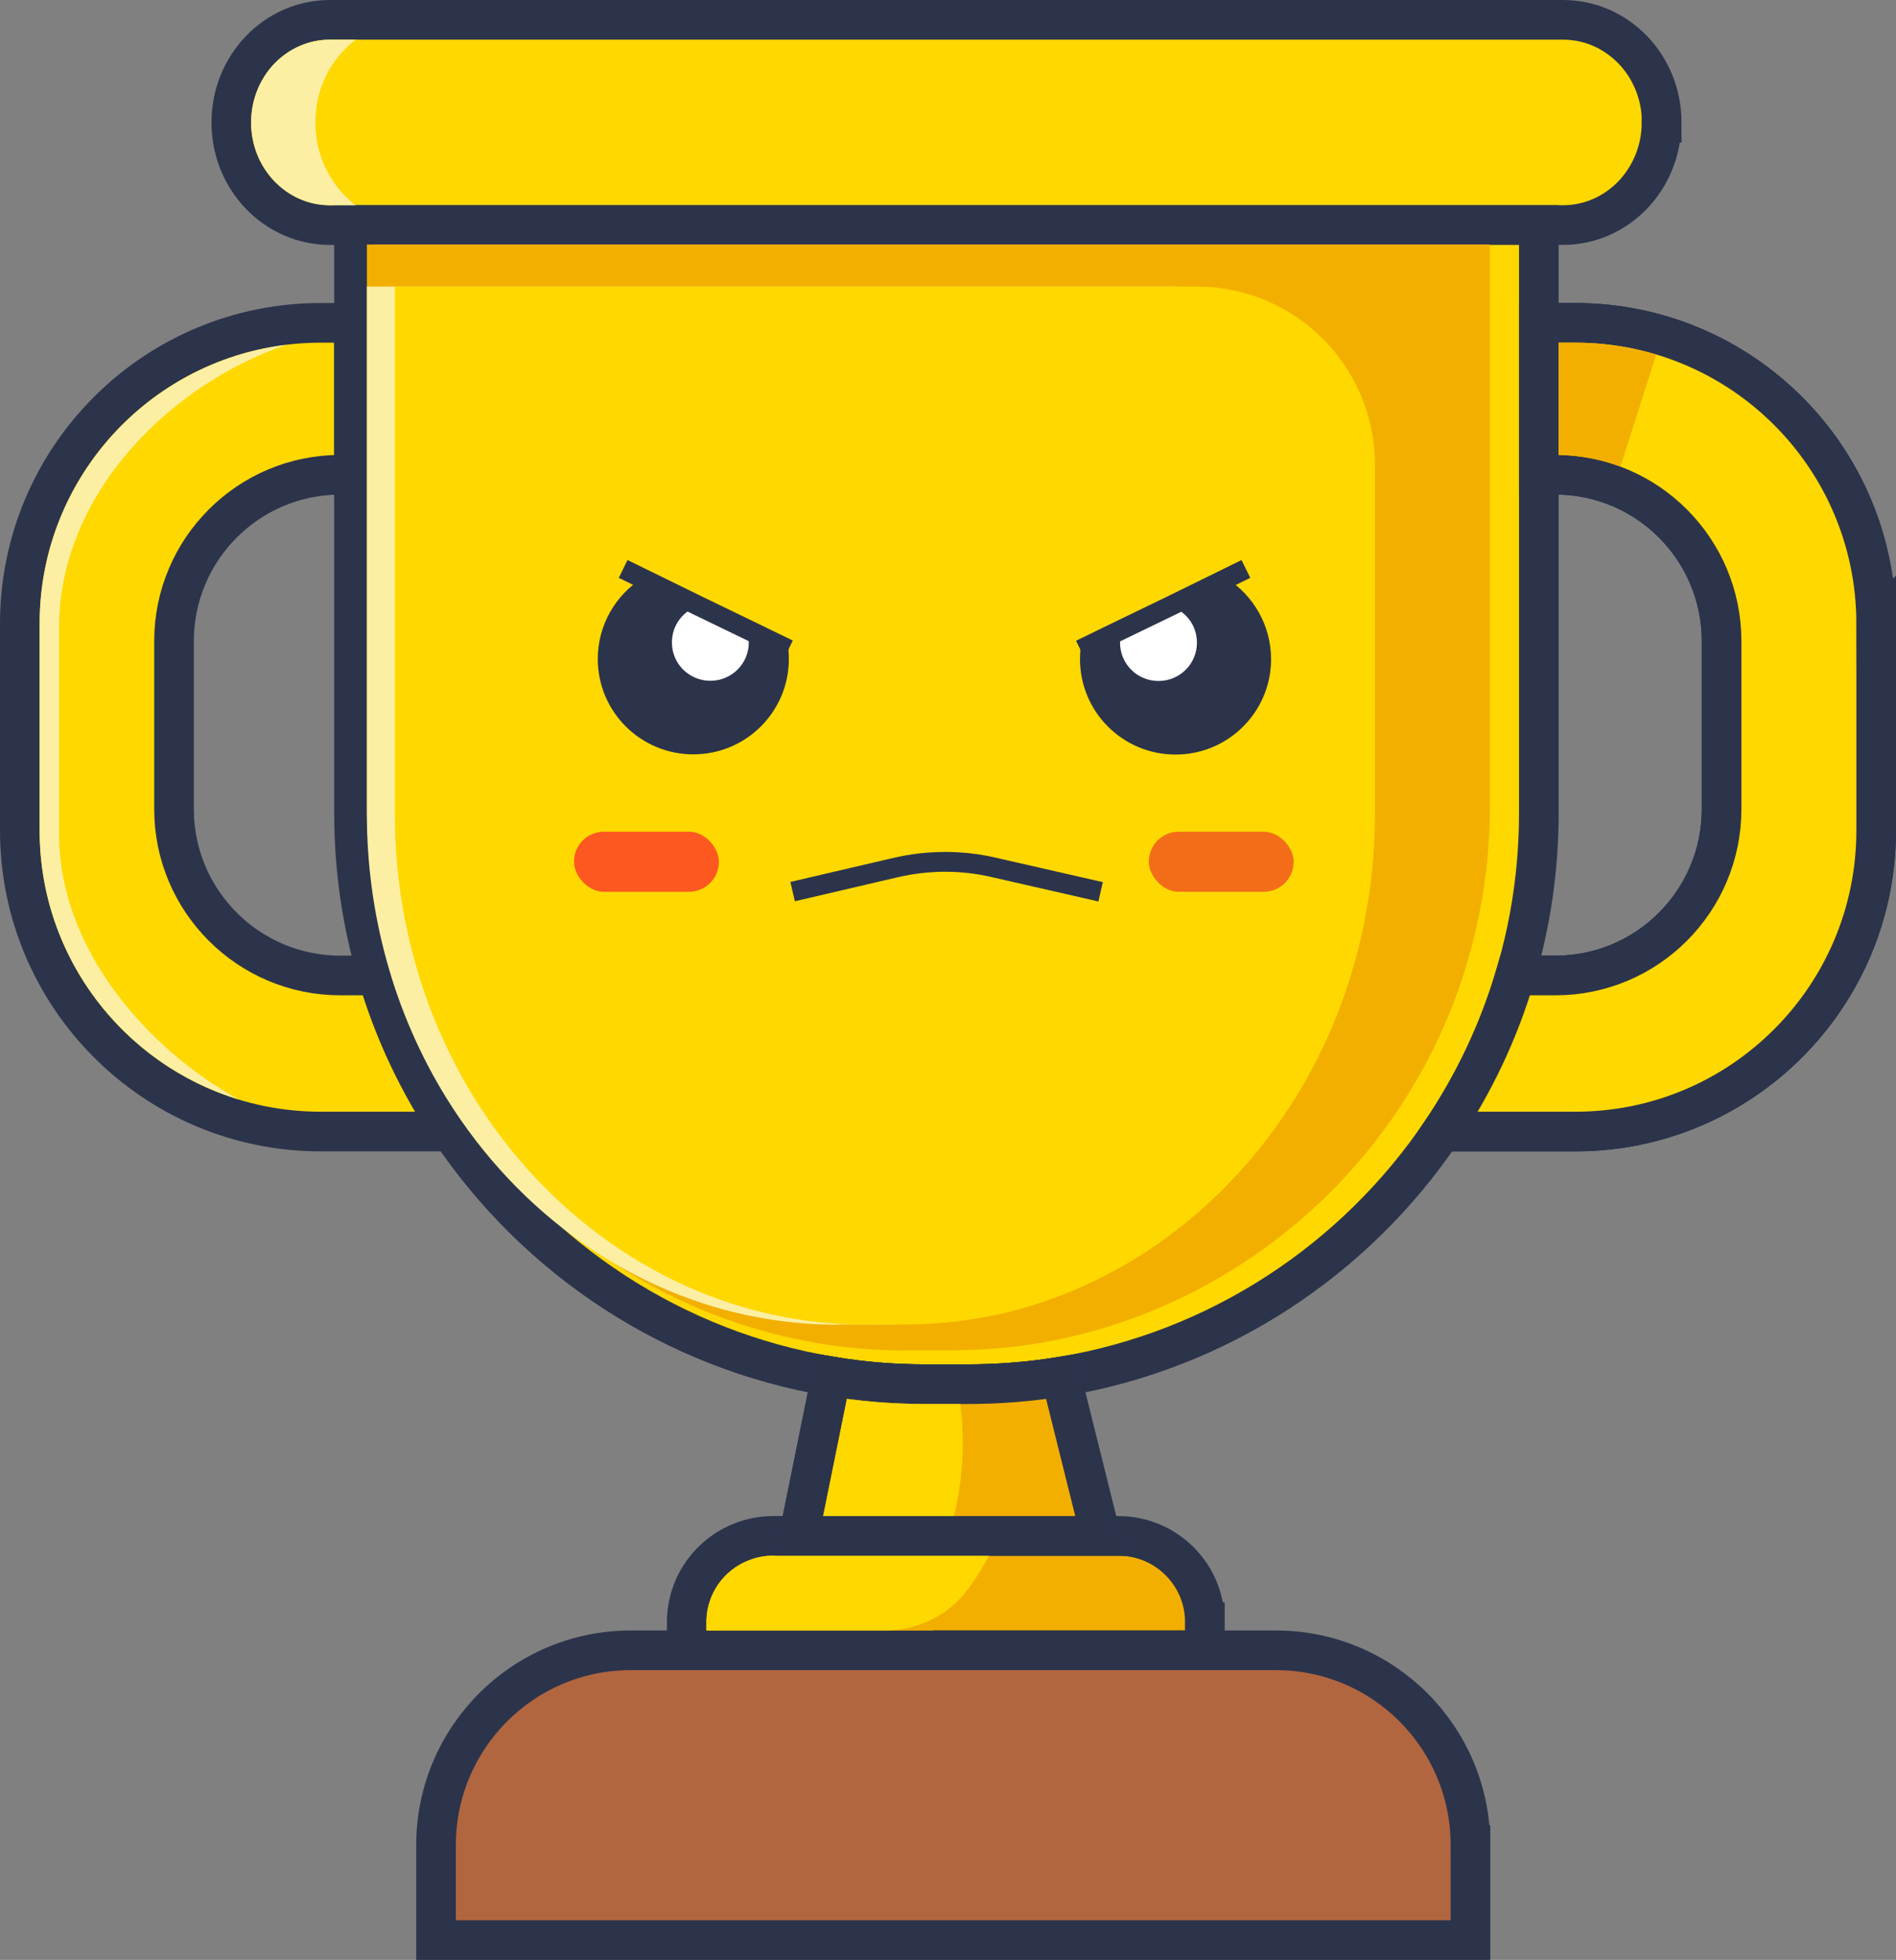 <?xml version="1.0" encoding="UTF-8"?>
<svg id="Layer_2" data-name="Layer 2" xmlns="http://www.w3.org/2000/svg" viewBox="0 0 95.66 98.83">
  <rect x="0" y="0" width="95.66" height="98.83" fill="#808080" stroke="none"/>
  <defs>
    <style>
      .cls-1, .cls-2, .cls-3 {
        fill: #f3af00;
      }

      .cls-4 {
        fill: #fff;
      }

      .cls-5 {
        fill: #f36d19;
      }

      .cls-6, .cls-7, .cls-8 {
        fill: #ffd800;
      }

      .cls-9 {
        fill: #fcefa4;
      }

      .cls-10 {
        fill: #fd5820;
      }

      .cls-11 {
        fill: #2c344b;
      }

      .cls-7, .cls-8, .cls-12, .cls-2, .cls-3 {
        stroke-width: 2px;
      }

      .cls-7, .cls-8, .cls-12, .cls-2, .cls-3, .cls-13 {
        stroke-miterlimit: 10;
      }

      .cls-7, .cls-12, .cls-2, .cls-13 {
        stroke: #2c344b;
      }

      .cls-8, .cls-3 {
        stroke: #192450;
      }

      .cls-12 {
        fill: #b26640;
      }

      .cls-13 {
        fill: none;
      }
    </style>
  </defs>
  <g id="angry_trophy" data-name="angry trophy">
    <path class="cls-8" d="M94.66,31.45v10.43c0,8.38-6.79,15.18-15.18,15.18h-6.74c1.61-2.39,2.88-5.04,3.71-7.87h2.03c4.63,0,8.38-3.76,8.38-8.39v-8.47c0-4.63-3.75-8.39-8.38-8.39h-.84v-7.66h1.84c8.39,0,15.18,6.79,15.18,15.17Z"/>
    <path class="cls-7" d="M22.76,57.06h-6.58c-8.38,0-15.18-6.8-15.18-15.18v-10.43c0-8.38,6.8-15.17,15.18-15.17h1.68v7.66h-.69c-4.63,0-8.39,3.76-8.39,8.39v8.47c0,4.63,3.76,8.39,8.39,8.39h1.88c.83,2.83,2.1,5.48,3.71,7.87Z"/>
    <path class="cls-7" d="M83.83,6.18c0,1.43-.56,2.72-1.46,3.66-.9,.93-2.14,1.51-3.52,1.51H16.65c-2.75,0-4.98-2.31-4.98-5.17,0-1.44,.56-2.73,1.46-3.67,.9-.93,2.14-1.51,3.52-1.51h62.21c2.75,0,4.98,2.31,4.98,5.18Z"/>
    <path class="cls-7" d="M77.64,11.35v29.63c0,2.85-.41,5.61-1.19,8.21-.83,2.83-2.1,5.48-3.71,7.87-4.35,6.44-11.22,11.04-19.21,12.36-1.53,.25-3.1,.38-4.71,.38h-2.14c-1.62,0-3.2-.13-4.74-.39-7.97-1.32-14.84-5.92-19.18-12.35-1.61-2.39-2.88-5.04-3.71-7.87-.78-2.6-1.19-5.36-1.19-8.21V11.35h59.78Z"/>
    <path class="cls-1" d="M45.72,68.1c-1.52,0-3.03-.12-4.47-.37-7.33-1.23-13.93-5.52-18.11-11.77-1.55-2.33-2.73-4.84-3.5-7.48-.75-2.52-1.13-5.15-1.13-7.83V12.33h56.66v28.31c0,2.68-.38,5.31-1.12,7.81-.77,2.66-1.95,5.17-3.5,7.5-4.19,6.26-10.8,10.55-18.13,11.78-1.45,.24-2.95,.36-4.45,.36h-2.25Z"/>
    <path class="cls-9" d="M42.25,66.8c-1.33,0-2.64-.12-3.9-.35-6.4-1.15-12.16-5.18-15.81-11.05-1.35-2.18-2.38-4.55-3.05-7.02-.65-2.37-.98-4.83-.98-7.35V14.45H58.97c4.96,0,8.99,4.02,8.99,8.99v17.59c0,2.52-.33,4.99-.98,7.33-.67,2.49-1.7,4.86-3.06,7.04-3.66,5.88-9.43,9.91-15.82,11.05-1.27,.22-2.57,.34-3.88,.34h-1.97Z"/>
    <path class="cls-6" d="M43.66,66.8c-1.33,0-2.64-.12-3.9-.35-6.4-1.15-12.16-5.18-15.81-11.05-1.35-2.18-2.38-4.55-3.05-7.02-.65-2.37-.98-4.83-.98-7.35V14.45H60.38c4.96,0,8.99,4.02,8.99,8.99v17.59c0,2.52-.33,4.99-.98,7.33-.67,2.49-1.7,4.86-3.06,7.04-3.66,5.88-9.43,9.91-15.82,11.05-1.27,.22-2.57,.34-3.88,.34h-1.97Z"/>
    <path class="cls-2" d="M60.79,81.8v1.42h-26.14v-1.51c.04-1.8,1.17-3.33,2.75-3.95,.5-.2,1.04-.31,1.61-.31h17.42c2.41,0,4.36,1.95,4.36,4.35Z"/>
    <path class="cls-11" d="M39.8,33.23c0,2.66-2.16,4.81-4.82,4.81s-4.82-2.15-4.82-4.81c0-1.71,.9-3.22,2.24-4.07l2.86,1.4,2.4,1.16,2.12,1.03c.01,.16,.02,.32,.02,.48Z"/>
    <path class="cls-3" d="M55.53,77.45h-15.22l1.63-8.04c1.54,.26,3.12,.39,4.74,.39h2.14c1.61,0,3.18-.13,4.71-.38l2,8.03Z"/>
    <path class="cls-4" d="M37.78,32.4c0,1.07-.87,1.93-1.94,1.93s-1.94-.86-1.94-1.93c0-.88,.57-1.61,1.36-1.84l2.4,1.16c.08,.21,.12,.44,.12,.68Z"/>
    <rect class="cls-10" x="28.96" y="41.94" width="7.31" height="3.03" rx="1.51" ry="1.51"/>
    <rect class="cls-5" x="57.96" y="41.94" width="7.31" height="3.03" rx="1.51" ry="1.51"/>
    <path class="cls-12" d="M74.19,93.04v4.79H22v-4.79c0-5.42,4.4-9.82,9.82-9.82h32.56c5.42,0,9.81,4.4,9.81,9.82Z"/>
    <path class="cls-1" d="M49.9,78.45c-.76,1.44-1.8,2.71-2.84,3.77h-11.41v-.51c.03-1.33,.86-2.53,2.12-3.02,.4-.16,.81-.24,1.24-.24h10.89Z"/>
    <path class="cls-6" d="M49.9,78.45c-.3,.57-.65,1.12-1.03,1.64-.97,1.35-2.55,2.13-4.21,2.13h-9.02v-.51c.03-1.33,.86-2.53,2.12-3.02,.4-.16,.81-.24,1.24-.24h10.89Z"/>
    <path class="cls-7" d="M94.66,31.45v10.43c0,8.38-6.79,15.18-15.18,15.18h-6.74c1.61-2.39,2.88-5.04,3.71-7.87h2.03c4.63,0,8.38-3.76,8.38-8.39v-8.47c0-4.63-3.75-8.39-8.38-8.39h-.84v-7.66h1.84c8.39,0,15.18,6.79,15.18,15.17Z"/>
    <path class="cls-1" d="M83.56,17.88l-1.8,5.65c-.97-.37-2.02-.57-3.12-.59v-5.66h.84c1.42,0,2.79,.21,4.08,.6Z"/>
    <path class="cls-2" d="M55.53,77.45h-15.22l1.63-8.04c1.54,.26,3.12,.39,4.74,.39h2.14c1.61,0,3.18-.13,4.71-.38l2,8.03Z"/>
    <path class="cls-6" d="M48.13,76.45h-6.6l1.2-5.91c1.29,.17,2.61,.26,3.95,.26h1.77c.18,1.43,.23,3.43-.32,5.65Z"/>
    <path class="cls-9" d="M12.04,55.44c-5.81-1.77-10.04-7.18-10.04-13.56v-10.43c0-7.23,5.44-13.21,12.44-14.06-5.96,2.04-11.46,7.6-11.46,14.25v10.43c0,5.72,4.38,10.79,9.06,13.37Z"/>
    <path class="cls-9" d="M17.94,10.35h-1.29c-2.2,0-3.98-1.87-3.98-4.17,0-1.13,.42-2.19,1.18-2.98,.75-.77,1.75-1.2,2.8-1.2h1.3c-.21,.15-.4,.33-.58,.51-.91,.94-1.46,2.23-1.46,3.67,0,1.71,.8,3.23,2.03,4.17Z"/>
    <polyline class="cls-13" points="31.44 28.69 35.26 30.56 37.66 31.72 39.78 32.75"/>
    <path class="cls-11" d="M54.49,33.24c0,2.66,2.16,4.81,4.82,4.81s4.82-2.15,4.82-4.81c0-1.71-.9-3.22-2.24-4.07l-2.86,1.4-2.4,1.16-2.12,1.03c-.01,.16-.02,.32-.02,.48Z"/>
    <path class="cls-4" d="M56.51,32.41c0,1.07,.87,1.93,1.94,1.93s1.94-.86,1.94-1.93c0-.88-.57-1.61-1.36-1.84l-2.4,1.16c-.08,.21-.12,.44-.12,.68Z"/>
    <polyline class="cls-13" points="54.51 32.76 56.63 31.73 59.03 30.57 62.86 28.69"/>
    <path class="cls-13" d="M39.99,44.96l5.19-1.21c1.63-.38,3.33-.39,4.96-.01l5.39,1.23"/>
  </g>
</svg>